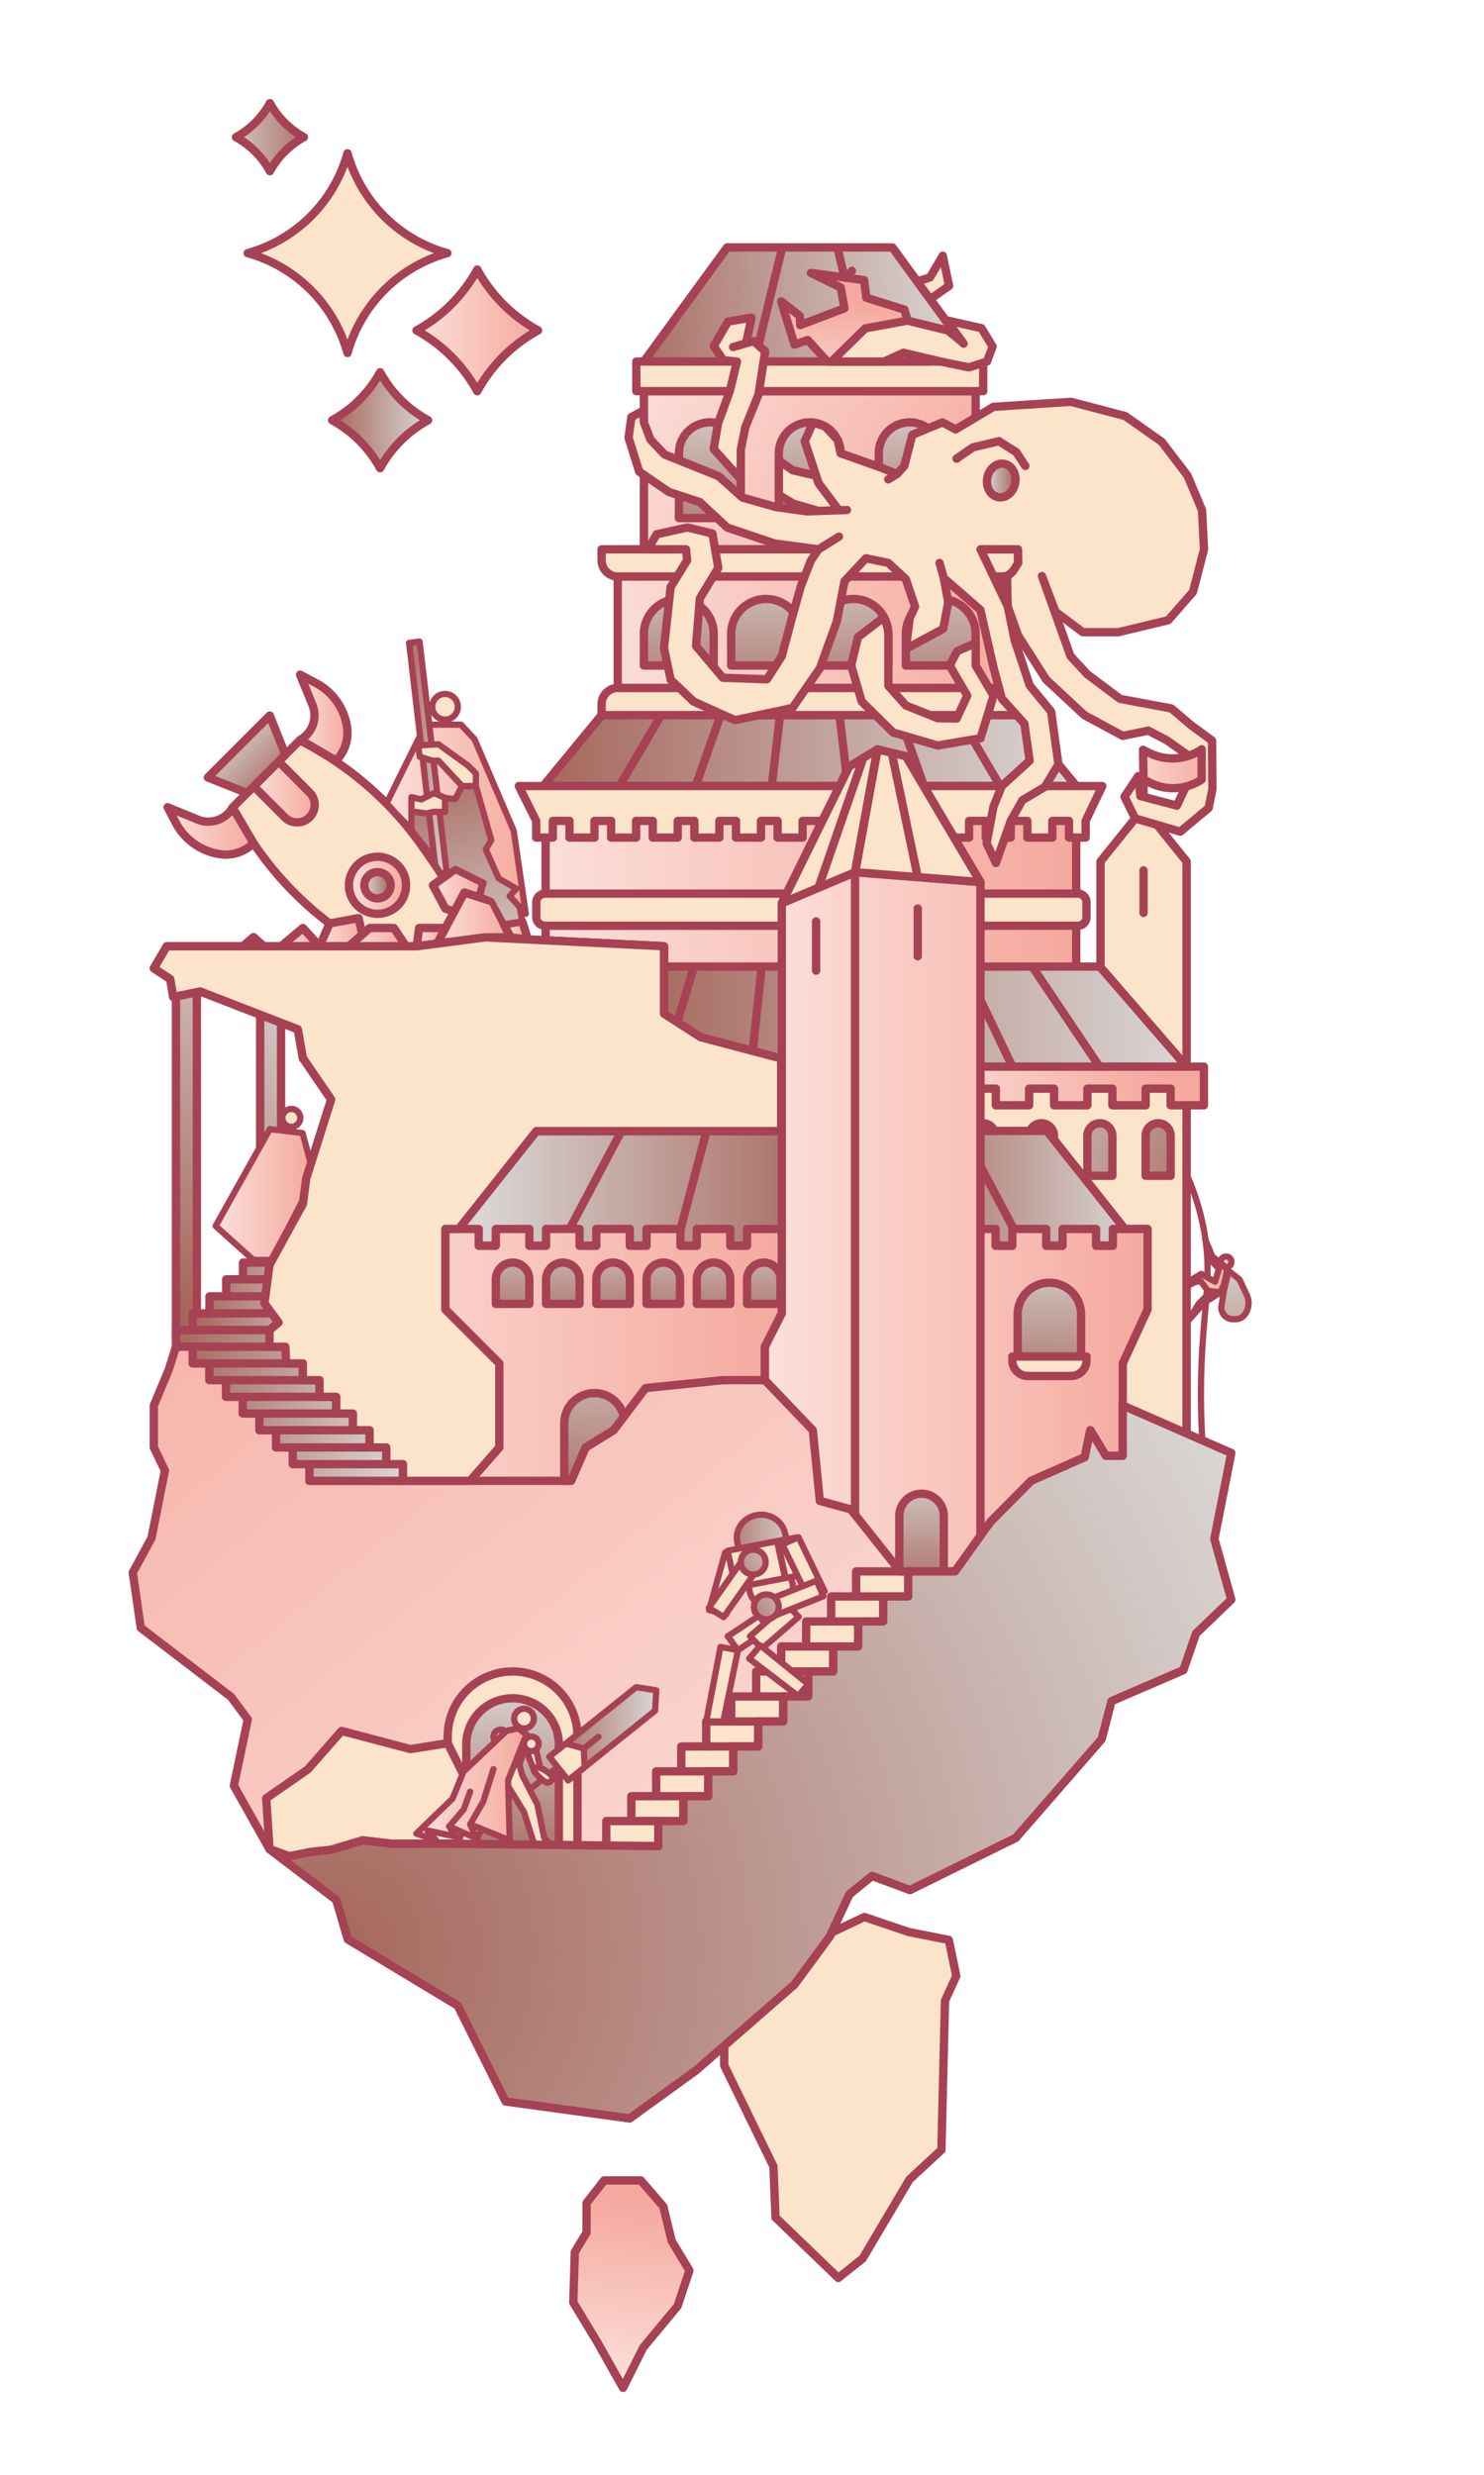 <?xml version="1.0" encoding="UTF-8" standalone="no"?>
<svg
   id="Layer_1"
   data-name="Layer 1"
   viewBox="-130 -100 1500 2500"
   version="1.1"
   sodipodi:docname="Convergence 2024 Merch Logo.svg"
   width="1500"
   height="2500"
   inkscape:version="1.2 (dc2aedaf03, 2022-05-15)"
   inkscape:export-filename="Con Logo.png"
   inkscape:export-xdpi="96"
   inkscape:export-ydpi="96"
   xmlns:inkscape="http://www.inkscape.org/namespaces/inkscape"
   xmlns:sodipodi="http://sodipodi.sourceforge.net/DTD/sodipodi-0.dtd"
   xmlns:xlink="http://www.w3.org/1999/xlink"
   xmlns="http://www.w3.org/2000/svg"
   xmlns:svg="http://www.w3.org/2000/svg">
  <sodipodi:namedview
     id="namedview865"
     pagecolor="#ffffff"
     bordercolor="#000000"
     borderopacity="0.25"
     inkscape:showpageshadow="2"
     inkscape:pageopacity="0.0"
     inkscape:pagecheckerboard="0"
     inkscape:deskcolor="#d1d1d1"
     showgrid="false"
     inkscape:zoom="0.4312907"
     inkscape:cx="350.11189"
     inkscape:cy="1037.5832"
     inkscape:window-width="1885"
     inkscape:window-height="1230"
     inkscape:window-x="1423"
     inkscape:window-y="71"
     inkscape:window-maximized="0"
     inkscape:current-layer="g3502" />
  <defs
     id="defs86">
    <rect
       x="501.691"
       y="2360.899"
       width="2472.386"
       height="413.157"
       id="rect3269" />
    <rect
       x="304.949"
       y="2134.646"
       width="1787.07"
       height="393.483"
       id="rect1202" />
    <style
       id="style2">.cls-1{fill:#e7f2f5;}.cls-2{fill:#a8695d;}.cls-3{fill:#a6675c;}.cls-10,.cls-11,.cls-12,.cls-13,.cls-14,.cls-15,.cls-16,.cls-17,.cls-18,.cls-19,.cls-20,.cls-21,.cls-22,.cls-23,.cls-24,.cls-25,.cls-26,.cls-27,.cls-28,.cls-29,.cls-30,.cls-31,.cls-32,.cls-33,.cls-34,.cls-35,.cls-36,.cls-37,.cls-38,.cls-39,.cls-4,.cls-40,.cls-41,.cls-42,.cls-43,.cls-44,.cls-45,.cls-46,.cls-47,.cls-48,.cls-49,.cls-5,.cls-50,.cls-51,.cls-52,.cls-53,.cls-54,.cls-55,.cls-56,.cls-57,.cls-58,.cls-59,.cls-6,.cls-60,.cls-61,.cls-62,.cls-63,.cls-64,.cls-65,.cls-66,.cls-67,.cls-68,.cls-69,.cls-7,.cls-70,.cls-71,.cls-72,.cls-73,.cls-74,.cls-75,.cls-76,.cls-77,.cls-78,.cls-79,.cls-8,.cls-80,.cls-81,.cls-82,.cls-83,.cls-9{stroke:#a8695d;stroke-linejoin:round;}.cls-10,.cls-11,.cls-12,.cls-13,.cls-14,.cls-15,.cls-16,.cls-17,.cls-18,.cls-19,.cls-20,.cls-21,.cls-22,.cls-23,.cls-24,.cls-25,.cls-26,.cls-27,.cls-28,.cls-29,.cls-30,.cls-31,.cls-32,.cls-33,.cls-34,.cls-35,.cls-36,.cls-37,.cls-38,.cls-39,.cls-4,.cls-40,.cls-41,.cls-42,.cls-43,.cls-44,.cls-45,.cls-46,.cls-47,.cls-48,.cls-49,.cls-5,.cls-50,.cls-51,.cls-52,.cls-53,.cls-54,.cls-55,.cls-56,.cls-57,.cls-58,.cls-59,.cls-6,.cls-60,.cls-61,.cls-7,.cls-8,.cls-80,.cls-81,.cls-82,.cls-83,.cls-9{stroke-width:8.41px;}.cls-4{fill:url(#red_grad);}.cls-5,.cls-63{fill:#fbe4ca;}.cls-6{fill:url(#dark_gard);}.cls-7{fill:url(#dark_gard-2);}.cls-8{fill:#d9d7d5;}.cls-9{fill:url(#dark_gard-3);}.cls-10,.cls-50,.cls-64,.cls-74{fill:none;}.cls-11{fill:url(#dark_gard-4);}.cls-12{fill:url(#red_grad-2);}.cls-13{fill:url(#dark_gard-5);}.cls-14{fill:url(#dark_gard-6);}.cls-15{fill:url(#dark_gard-7);}.cls-16{fill:url(#dark_gard-8);}.cls-17{fill:url(#dark_gard-9);}.cls-18{fill:url(#red_grad-3);}.cls-19{fill:url(#red_grad-4);}.cls-20{fill:url(#red_grad-5);}.cls-21{fill:url(#red_grad-6);}.cls-22{fill:url(#linear-gradient);}.cls-23{fill:url(#dark_gard-10);}.cls-24{fill:url(#dark_gard-11);}.cls-25{fill:url(#red_grad-7);}.cls-26{fill:url(#dark_gard-12);}.cls-27{fill:url(#dark_gard-13);}.cls-28{fill:url(#dark_gard-14);}.cls-29{fill:url(#red_grad-8);}.cls-30{fill:url(#red_grad-9);}.cls-31{fill:url(#red_grad-10);}.cls-32{fill:url(#red_grad-11);}.cls-33{fill:url(#red_grad-12);}.cls-34{fill:url(#red_grad-13);}.cls-35,.cls-66,.cls-73{fill:#fbe0da;}.cls-36{fill:url(#dark_gard-15);}.cls-37{fill:url(#dark_gard-16);}.cls-38{fill:url(#dark_gard-17);}.cls-39{fill:url(#red_grad-14);}.cls-40{fill:url(#red_grad-15);}.cls-41{fill:url(#red_grad-16);}.cls-42{fill:url(#red_grad-17);}.cls-43{fill:url(#red_grad-18);}.cls-44{fill:url(#red_grad-19);}.cls-45{fill:url(#red_grad-20);}.cls-46{fill:url(#dark_gard-18);}.cls-47{fill:url(#dark_gard-19);}.cls-48{fill:url(#dark_gard-20);}.cls-49{fill:url(#dark_gard-21);}.cls-50,.cls-74{stroke-linecap:round;}.cls-51{fill:url(#linear-gradient-2);}.cls-52{fill:url(#red_grad-21);}.cls-53{fill:url(#red_grad-22);}.cls-54{fill:url(#dark_gard-22);}.cls-55{fill:url(#dark_gard-23);}.cls-56{fill:url(#dark_gard-24);}.cls-57{fill:url(#dark_gard-25);}.cls-58{fill:url(#dark_gard-26);}.cls-59{fill:url(#dark_gard-27);}.cls-60{fill:url(#dark_gard-28);}.cls-61{fill:url(#dark_gard-29);}.cls-62,.cls-63,.cls-65,.cls-67,.cls-68,.cls-69,.cls-70,.cls-71,.cls-72,.cls-73,.cls-74,.cls-75,.cls-76,.cls-77,.cls-78,.cls-79{stroke-width:6.31px;}.cls-62{fill:url(#dark_gard-30);}.cls-64{stroke-width:6.31px;}.cls-65{fill:url(#red_grad-23);}.cls-66{stroke-width:8.66px;}.cls-67{fill:url(#dark_gard-31);}.cls-68{fill:url(#dark_gard-32);}.cls-69{fill:url(#red_grad-24);}.cls-70{fill:url(#red_grad-25);}.cls-71{fill:url(#dark_gard-33);}.cls-72{fill:url(#dark_gard-34);}.cls-75{fill:url(#dark_gard-35);}.cls-76{fill:url(#red_grad-26);}.cls-77{fill:url(#red_grad-27);}.cls-78{fill:url(#red_grad-28);}.cls-79{fill:url(#dark_gard-36);}.cls-80{fill:url(#red_grad-29);}.cls-81{fill:url(#dark_gard-37);}.cls-82{fill:url(#dark_gard-38);}.cls-83{fill:url(#radial-gradient);}</style>
    <linearGradient
       id="red_grad"
       x1="1014.77"
       y1="1223.79"
       x2="1562.22"
       y2="1221.63"
       gradientUnits="userSpaceOnUse">
      <stop
         offset="0"
         stop-color="#fbe0da"
         id="stop4" />
      <stop
         offset="1"
         stop-color="#f5a99e"
         id="stop6" />
    </linearGradient>
    <linearGradient
       id="dark_gard"
       x1="1730.62"
       y1="1437.68"
       x2="1456.02"
       y2="1345.93"
       gradientUnits="userSpaceOnUse">
      <stop
         offset="0"
         stop-color="#a6675c"
         id="stop9" />
      <stop
         offset="1"
         stop-color="#d9d7d5"
         id="stop11" />
    </linearGradient>
    <linearGradient
       id="dark_gard-2"
       x1="1724.7"
       y1="1455.39"
       x2="1450.1"
       y2="1363.64"
       xlink:href="#dark_gard"
       gradientTransform="translate(-606.665,-346.865)" />
    <linearGradient
       id="dark_gard-3"
       x1="1091.12"
       y1="571.66"
       x2="1449.25"
       y2="546.63"
       xlink:href="#dark_gard" />
    <linearGradient
       id="dark_gard-4"
       x1="594.41"
       y1="1486.64"
       x2="824.23"
       y2="1278.08"
       xlink:href="#dark_gard"
       gradientTransform="translate(-606.665,-346.865)" />
    <linearGradient
       id="red_grad-2"
       x1="1098.39"
       y1="632.12"
       x2="1484.15"
       y2="808.05"
       xlink:href="#red_grad"
       gradientTransform="translate(-606.665,-346.865)" />
    <linearGradient
       id="dark_gard-5"
       x1="1296.45"
       y1="813.68"
       x2="1293.55"
       y2="640.67"
       xlink:href="#dark_gard"
       gradientTransform="translate(-606.665,-346.865)" />
    <linearGradient
       id="dark_gard-6"
       x1="1195.5"
       y1="815.37"
       x2="1192.6"
       y2="642.37"
       xlink:href="#dark_gard"
       gradientTransform="translate(-606.665,-346.865)" />
    <linearGradient
       id="dark_gard-7"
       x1="1397.4"
       y1="811.99"
       x2="1394.5"
       y2="638.98"
       xlink:href="#dark_gard"
       gradientTransform="translate(-606.665,-346.865)" />
    <linearGradient
       id="dark_gard-8"
       x1="1111.95"
       y1="1273.84"
       x2="1676.05"
       y2="1273.84"
       xlink:href="#dark_gard" />
    <linearGradient
       id="dark_gard-9"
       x1="632.85"
       y1="1529"
       x2="862.67"
       y2="1320.45"
       xlink:href="#dark_gard"
       gradientTransform="translate(-606.665,-346.865)" />
    <linearGradient
       id="red_grad-3"
       x1="646.05"
       y1="1086.25"
       x2="732.93"
       y2="1086.25"
       xlink:href="#red_grad"
       gradientTransform="translate(-606.665,-346.865)" />
    <linearGradient
       id="red_grad-4"
       x1="779.95"
       y1="971.84"
       x2="827.86"
       y2="971.84"
       xlink:href="#red_grad"
       gradientTransform="translate(-606.665,-346.865)" />
    <linearGradient
       id="red_grad-5"
       x1="733.2"
       y1="1046.87"
       x2="794.73"
       y2="1046.87"
       gradientTransform="translate(-606.668,-346.86)"
       xlink:href="#red_grad" />
    <linearGradient
       id="red_grad-6"
       x1="829.39"
       y1="1141.15"
       x2="887.1"
       y2="1141.15"
       xlink:href="#red_grad"
       gradientTransform="translate(-606.665,-346.865)" />
    <linearGradient
       id="linear-gradient"
       x1="844.98"
       y1="1141.15"
       x2="871.52"
       y2="1141.15"
       gradientUnits="userSpaceOnUse">
      <stop
         offset="0"
         stop-color="#d9d7d5"
         id="stop27" />
      <stop
         offset="1"
         stop-color="#a6675c"
         id="stop29" />
    </linearGradient>
    <linearGradient
       id="dark_gard-10"
       x1="760.73"
       y1="1043.5"
       x2="703.16"
       y2="986.1"
       xlink:href="#dark_gard" />
    <linearGradient
       id="dark_gard-11"
       x1="671.46"
       y1="1551.71"
       x2="834.64"
       y2="1551.71"
       xlink:href="#dark_gard" />
    <linearGradient
       id="red_grad-7"
       x1="1452.81"
       y1="2178.99"
       x2="665.85"
       y2="1223.68"
       xlink:href="#red_grad" />
    <linearGradient
       id="dark_gard-12"
       x1="1313.62"
       y1="1447.42"
       x2="959.78"
       y2="1447.42"
       xlink:href="#dark_gard" />
    <linearGradient
       id="dark_gard-13"
       x1="1379.46"
       y1="1447.3"
       x2="1626.86"
       y2="1447.3"
       xlink:href="#dark_gard" />
    <linearGradient
       id="dark_gard-14"
       x1="1025.84"
       y1="1005.12"
       x2="1564.5"
       y2="1005.12"
       xlink:href="#dark_gard" />
    <linearGradient
       id="red_grad-8"
       x1="799.67"
       y1="1188.54"
       x2="845.54"
       y2="1188.54"
       xlink:href="#red_grad" />
    <linearGradient
       id="red_grad-9"
       x1="914.25"
       y1="1149.47"
       x2="965.37"
       y2="1149.47"
       xlink:href="#red_grad" />
    <linearGradient
       id="red_grad-10"
       x1="1393.57"
       y1="1340.37"
       x2="1646.76"
       y2="1345.69"
       xlink:href="#red_grad" />
    <linearGradient
       id="red_grad-11"
       x1="789.41"
       y1="1615.57"
       x2="1266.89"
       y2="1615.57"
       xlink:href="#red_grad" />
    <linearGradient
       id="red_grad-12"
       x1="1249.8"
       y1="1481.11"
       x2="1636.61"
       y2="1481.11"
       xlink:href="#red_grad" />
    <linearGradient
       id="red_grad-13"
       x1="1102.32"
       y1="2657.78"
       x2="1121.66"
       y2="2473.34"
       xlink:href="#red_grad" />
    <linearGradient
       id="dark_gard-15"
       x1="1409.03"
       y1="1865.07"
       x2="1406.96"
       y2="1722.65"
       xlink:href="#dark_gard"
       gradientTransform="translate(-606.665,-346.865)" />
    <linearGradient
       id="dark_gard-16"
       x1="1075.87"
       y1="1782.09"
       x2="1078.59"
       y2="1563.77"
       xlink:href="#dark_gard"
       gradientTransform="translate(-606.665,-346.865)" />
    <linearGradient
       id="dark_gard-17"
       x1="1536.33"
       y1="1672.83"
       x2="1538.69"
       y2="1500.91"
       xlink:href="#dark_gard"
       gradientTransform="translate(-606.665,-346.865)" />
    <linearGradient
       id="red_grad-14"
       x1="1087.27"
       y1="936.23"
       x2="1502.58"
       y2="834.98"
       xlink:href="#red_grad"
       gradientTransform="translate(-606.665,-346.865)" />
    <linearGradient
       id="red_grad-15"
       x1="918.44"
       y1="1174.31"
       x2="992.66"
       y2="1174.31"
       xlink:href="#red_grad" />
    <linearGradient
       id="red_grad-16"
       x1="760.77"
       y1="1193.52"
       x2="799.67"
       y2="1193.52"
       xlink:href="#red_grad" />
    <linearGradient
       id="red_grad-17"
       x1="829.39"
       y1="1193.52"
       x2="887.1"
       y2="1193.52"
       xlink:href="#red_grad" />
    <linearGradient
       id="red_grad-18"
       x1="986.05"
       y1="1186.78"
       x2="1010.33"
       y2="1186.78"
       xlink:href="#red_grad" />
    <linearGradient
       id="red_grad-19"
       x1="897.87"
       y1="1193.52"
       x2="926.92"
       y2="1193.52"
       xlink:href="#red_grad" />
    <linearGradient
       id="red_grad-20"
       x1="722"
       y1="1198.14"
       x2="743.49"
       y2="1198.14"
       xlink:href="#red_grad" />
    <linearGradient
       id="dark_gard-18"
       x1="1162.19"
       y1="982.17"
       x2="1163.64"
       y2="792.32"
       xlink:href="#dark_gard"
       gradientTransform="translate(-606.665,-346.865)" />
    <linearGradient
       id="dark_gard-19"
       x1="1250.44"
       y1="982.84"
       x2="1251.89"
       y2="792.99"
       xlink:href="#dark_gard"
       gradientTransform="translate(-606.665,-346.865)" />
    <linearGradient
       id="dark_gard-20"
       x1="1338.69"
       y1="983.52"
       x2="1340.13"
       y2="793.67"
       xlink:href="#dark_gard"
       gradientTransform="translate(-606.665,-346.865)" />
    <linearGradient
       id="dark_gard-21"
       x1="1426.93"
       y1="984.19"
       x2="1428.38"
       y2="794.34"
       xlink:href="#dark_gard"
       gradientTransform="translate(-606.665,-346.865)" />
    <linearGradient
       id="linear-gradient-2"
       x1="1466.49"
       y1="735.74"
       x2="1495.19"
       y2="735.74"
       gradientTransform="matrix(0.168,0.99,-0.99,0.168,250.193,-655.343)"
       xlink:href="#linear-gradient" />
    <linearGradient
       id="red_grad-21"
       x1="1606.46"
       y1="1029.57"
       x2="1704.82"
       y2="1028.06"
       xlink:href="#red_grad"
       gradientTransform="translate(-606.665,-346.865)" />
    <linearGradient
       id="red_grad-22"
       x1="1337.87"
       y1="659.26"
       x2="1342.07"
       y2="553.03"
       xlink:href="#red_grad" />
    <linearGradient
       id="dark_gard-22"
       x1="654.51"
       y1="1666.63"
       x2="883.99"
       y2="1666.63"
       xlink:href="#dark_gard" />
    <linearGradient
       id="dark_gard-23"
       x1="994.86"
       y1="1591.77"
       x2="994.65"
       y2="1481.02"
       xlink:href="#dark_gard"
       gradientTransform="translate(-606.665,-346.865)" />
    <linearGradient
       id="dark_gard-24"
       x1="1045.64"
       y1="1591.68"
       x2="1045.43"
       y2="1480.92"
       xlink:href="#dark_gard"
       gradientTransform="translate(-606.665,-346.865)" />
    <linearGradient
       id="dark_gard-25"
       x1="1096.42"
       y1="1591.58"
       x2="1096.21"
       y2="1480.83"
       xlink:href="#dark_gard"
       gradientTransform="translate(-606.665,-346.865)" />
    <linearGradient
       id="dark_gard-26"
       x1="1147.2"
       y1="1591.49"
       x2="1146.99"
       y2="1480.73"
       xlink:href="#dark_gard"
       gradientTransform="translate(-606.665,-346.865)" />
    <linearGradient
       id="dark_gard-27"
       x1="1197.98"
       y1="1591.39"
       x2="1197.77"
       y2="1480.64"
       xlink:href="#dark_gard"
       gradientTransform="translate(-606.665,-346.865)" />
    <linearGradient
       id="dark_gard-28"
       x1="1248.76"
       y1="1591.29"
       x2="1248.55"
       y2="1480.54"
       xlink:href="#dark_gard"
       gradientTransform="translate(-606.665,-346.865)" />
    <linearGradient
       id="dark_gard-29"
       x1="993.75"
       y1="2139.98"
       x2="996.31"
       y2="1942.75"
       xlink:href="#dark_gard"
       gradientTransform="translate(-606.665,-346.865)" />
    <linearGradient
       id="dark_gard-30"
       x1="912.05"
       y1="1012.62"
       x2="975.64"
       y2="1248.32"
       xlink:href="#dark_gard"
       gradientTransform="translate(-606.665,-346.865)" />
    <linearGradient
       id="red_grad-23"
       x1="1710.47"
       y1="1521.62"
       x2="1721.4"
       y2="1521.62"
       xlink:href="#red_grad"
       gradientTransform="translate(-606.665,-346.865)" />
    <linearGradient
       id="dark_gard-31"
       x1="1198.6"
       y1="1794.36"
       x2="1284.73"
       y2="1793.81"
       xlink:href="#dark_gard"
       gradientTransform="translate(-606.665,-346.865)" />
    <linearGradient
       id="dark_gard-32"
       x1="1220.05"
       y1="1883.55"
       x2="1289.12"
       y2="1853.76"
       xlink:href="#dark_gard"
       gradientTransform="translate(-606.665,-346.865)" />
    <linearGradient
       id="red_grad-24"
       x1="1676.38"
       y1="1525.57"
       x2="1717.12"
       y2="1525.57"
       xlink:href="#red_grad" />
    <linearGradient
       id="red_grad-25"
       x1="1676.05"
       y1="1567.08"
       x2="1710.04"
       y2="1567.08"
       xlink:href="#red_grad" />
    <linearGradient
       id="dark_gard-33"
       x1="1748.75"
       y1="1715.24"
       x2="1714.53"
       y2="1499.8"
       xlink:href="#dark_gard"
       gradientTransform="translate(-606.665,-346.865)" />
    <linearGradient
       id="dark_gard-34"
       x1="1201.54"
       y1="1840.63"
       x2="1270.61"
       y2="1810.85"
       xlink:href="#dark_gard"
       gradientTransform="translate(-606.665,-346.865)" />
    <linearGradient
       id="dark_gard-35"
       x1="1031.97"
       y1="1998.24"
       x2="1140.04"
       y2="1998.24"
       xlink:href="#dark_gard" />
    <linearGradient
       id="red_grad-26"
       x1="897.49"
       y1="2049.35"
       x2="1008.73"
       y2="2049.35"
       xlink:href="#red_grad" />
    <linearGradient
       id="red_grad-27"
       x1="694.61"
       y1="1453.56"
       x2="790.87"
       y2="1453.56"
       xlink:href="#red_grad" />
    <linearGradient
       id="red_grad-28"
       x1="867.45"
       y1="1074.45"
       x2="1008.1"
       y2="1074.45"
       xlink:href="#red_grad" />
    <linearGradient
       id="dark_gard-36"
       x1="890.18"
       y1="1013.62"
       x2="927.82"
       y2="1013.62"
       xlink:href="#dark_gard" />
    <linearGradient
       id="red_grad-29"
       x1="897.62"
       y1="580.64"
       x2="1020.54"
       y2="580.64"
       xlink:href="#red_grad"
       gradientTransform="translate(-606.665,-346.865)" />
    <linearGradient
       id="dark_gard-37"
       x1="812.4"
       y1="671.38"
       x2="909.35"
       y2="671.38"
       xlink:href="#dark_gard"
       gradientTransform="translate(-606.665,-346.865)" />
    <linearGradient
       id="dark_gard-38"
       x1="793.58"
       y1="385.06"
       x2="701.53"
       y2="385.82"
       xlink:href="#dark_gard"
       gradientTransform="translate(-606.665,-346.865)" />
    <radialGradient
       id="radial-gradient"
       cx="810.33"
       cy="2218.01"
       r="1043.64"
       xlink:href="#dark_gard" />
    <linearGradient
       inkscape:collect="always"
       xlink:href="#red_grad"
       id="linearGradient3734"
       gradientUnits="userSpaceOnUse"
       x1="1014.77"
       y1="1223.79"
       x2="1562.22"
       y2="1221.63" />
    <linearGradient
       inkscape:collect="always"
       xlink:href="#dark_gard"
       id="linearGradient3736"
       gradientUnits="userSpaceOnUse"
       x1="1730.62"
       y1="1437.68"
       x2="1456.02"
       y2="1345.93"
       gradientTransform="translate(-606.665,-346.865)" />
    <linearGradient
       inkscape:collect="always"
       xlink:href="#linear-gradient"
       id="linearGradient3738"
       gradientUnits="userSpaceOnUse"
       x1="844.98"
       y1="1141.15"
       x2="871.52"
       y2="1141.15"
       gradientTransform="translate(-606.665,-346.865)" />
  </defs>
  <polygon
     class="cls-4"
     points="1306.02,1351.13 1184.85,1294.66 1147.82,1270.85 1147.82,1202.77 1028.15,1196.8 1028.15,1070.87 1564.5,1070.87 1564.5,1374.49 "
     id="polygon488"
     style="fill:url(#linearGradient3734);stroke:#a64253;stroke-opacity:1"
     transform="translate(-606.665,-346.865)" />
  <path
     class="cls-5"
     d="m 420.905,802.735 h 538.59 a 8.7,8.7 0 0 1 8.7,8.7 v 15.07 a 8.7,8.7 0 0 1 -8.7,8.7 h -538.59 a 8.81,8.81 0 0 1 -8.81,-8.81 v -14.86 a 8.81,8.81 0 0 1 8.81,-8.8 z"
     id="path490"
     style="stroke:#a64253;stroke-opacity:1" />
  <polygon
     class="cls-5"
     points="1431.87,2267.91 1428.23,2418.64 1395.9,2448.58 1348.63,2528.35 1323.98,2547.99 1260.57,2486.98 1258.43,2435.33 1208.69,2333.37 1208.69,2250.74 1350.33,2183.39 1394.81,2198.44 1435.72,2206.58 1443.26,2243.03 "
     id="polygon492"
     transform="translate(-606.665,-346.865)"
     style="stroke:#a64253;stroke-opacity:1" />
  <rect
     class="cls-5"
     x="823.985"
     y="997.045"
     width="245.4"
     height="365.9"
     id="rect494"
     style="stroke:#a64253;stroke-opacity:1" />
  <path
     class="cls-6"
     d="m 1040.645,1034.685 v 0 a 12.62,12.62 0 0 1 12.62,12.62 v 40.44 h -25.24 v -40.44 a 12.62,12.62 0 0 1 12.62,-12.62 z"
     id="path496"
     style="fill:url(#linearGradient3736);stroke:#a64253;stroke-opacity:1" />
  <path
     class="cls-7"
     d="m 981.715,1034.685 v 0 a 12.62,12.62 0 0 1 12.62,12.62 v 40.44 h -25.24 v -40.44 a 12.62,12.62 0 0 1 12.62,-12.62 z"
     id="path498"
     style="fill:url(#dark_gard-2);stroke:#a64253;stroke-opacity:1" />
  <path
     class="cls-8"
     d="m 911.085,1042.405 a 12.61,12.61 0 0 1 11.63,-7.72 v 0 a 12.62,12.62 0 0 1 12.62,12.62 v 4 z"
     id="path500"
     style="stroke:#a64253;stroke-opacity:1" />
  <path
     class="cls-8"
     d="m 851.795,1042.405 a 12.62,12.62 0 0 1 11.63,-7.72 v 0 a 12.62,12.62 0 0 1 12.63,12.62 v 4 z"
     id="path502"
     style="stroke:#a64253;stroke-opacity:1" />
  <polygon
     class="cls-9"
     points="1211.68,496.81 1127.53,612.11 1462.82,612.11 1378.67,496.81 "
     id="polygon504"
     style="fill:url(#dark_gard-3);stroke:#a64253;stroke-opacity:1"
     transform="translate(-606.665,-346.865)" />
  <line
     class="cls-10"
     x1="772.005"
     y1="149.945"
     x2="856.155"
     y2="265.245"
     id="line506"
     style="stroke:#a64253;stroke-opacity:1" />
  <line
     class="cls-10"
     x1="716.335"
     y1="149.945"
     x2="744.385"
     y2="265.245"
     id="line508"
     style="stroke:#a64253;stroke-opacity:1" />
  <line
     class="cls-10"
     x1="660.675"
     y1="149.945"
     x2="632.625"
     y2="265.245"
     id="line510"
     style="stroke:#a64253;stroke-opacity:1" />
  <line
     class="cls-10"
     x1="605.015"
     y1="149.945"
     x2="520.865"
     y2="265.245"
     id="line512"
     style="stroke:#a64253;stroke-opacity:1" />
  <rect
     class="cls-11"
     x="47.845"
     y="901.535"
     width="21.13"
     height="348.22"
     id="rect514"
     style="fill:url(#dark_gard-4);stroke:#a64253;stroke-opacity:1" />
  <rect
     class="cls-12"
     x="520.865"
     y="295.115"
     width="335.29"
     height="159.78"
     id="rect516"
     style="fill:url(#red_grad-2);stroke:#a64253;stroke-opacity:1" />
  <rect
     class="cls-5"
     x="513.195"
     y="265.245"
     width="350.62"
     height="29.87"
     id="rect518"
     style="stroke:#a64253;stroke-opacity:1" />
  <path
     class="cls-13"
     d="m 688.505,326.655 v 0 a 31.26,31.26 0 0 1 31.26,31.26 v 65.43 h -62.52 v -65.43 a 31.26,31.26 0 0 1 31.26,-31.26 z"
     id="path520"
     style="fill:url(#dark_gard-5);stroke:#a64253;stroke-opacity:1" />
  <path
     class="cls-14"
     d="m 587.535,326.655 v 0 a 31.26,31.26 0 0 1 31.26,31.26 v 65.43 h -62.52 v -65.43 a 31.26,31.26 0 0 1 31.26,-31.26 z"
     id="path522"
     style="fill:url(#dark_gard-6);stroke:#a64253;stroke-opacity:1" />
  <path
     class="cls-15"
     d="m 789.485,326.655 v 0 a 31.26,31.26 0 0 1 31.26,31.26 v 65.43 h -62.52 v -65.43 a 31.26,31.26 0 0 1 31.26,-31.26 z"
     id="path524"
     style="fill:url(#dark_gard-7);stroke:#a64253;stroke-opacity:1" />
  <polygon
     class="cls-5"
     points="1589.03,1117.08 1632.54,1063.14 1676.05,1117.08 1676.05,1324.39 1589.03,1324.39 "
     id="polygon526"
     transform="translate(-606.665,-346.865)"
     style="stroke:#a64253;stroke-opacity:1" />
  <polygon
     class="cls-16"
     points="1111.95,1324.39 1111.95,1223.3 1588.38,1223.3 1676.05,1324.39 "
     id="polygon528"
     style="fill:url(#dark_gard-8);stroke:#a64253;stroke-opacity:1"
     transform="translate(-606.665,-346.865)" />
  <line
     class="cls-10"
     x1="503.135"
     y1="876.435"
     x2="453.025"
     y2="977.525"
     id="line530"
     style="stroke:#a64253;stroke-opacity:1" />
  <line
     class="cls-10"
     x1="571.505"
     y1="876.435"
     x2="541.075"
     y2="977.525"
     id="line532"
     style="stroke:#a64253;stroke-opacity:1" />
  <line
     class="cls-10"
     x1="639.875"
     y1="876.435"
     x2="629.125"
     y2="977.525"
     id="line534"
     style="stroke:#a64253;stroke-opacity:1" />
  <line
     class="cls-10"
     x1="708.245"
     y1="876.435"
     x2="717.185"
     y2="977.525"
     id="line536"
     style="stroke:#a64253;stroke-opacity:1" />
  <line
     class="cls-10"
     x1="776.605"
     y1="876.435"
     x2="805.235"
     y2="977.525"
     id="line538"
     style="stroke:#a64253;stroke-opacity:1" />
  <line
     class="cls-10"
     x1="844.975"
     y1="876.435"
     x2="893.285"
     y2="977.525"
     id="line540"
     style="stroke:#a64253;stroke-opacity:1" />
  <line
     class="cls-10"
     x1="913.345"
     y1="876.435"
     x2="981.335"
     y2="977.525"
     id="line542"
     style="stroke:#a64253;stroke-opacity:1" />
  <line
     class="cls-10"
     x1="981.715"
     y1="876.435"
     x2="1069.385"
     y2="977.525"
     id="line544"
     style="stroke:#a64253;stroke-opacity:1" />
  <rect
     class="cls-17"
     x="132.975"
     y="901.535"
     width="21.13"
     height="348.22"
     id="rect546"
     style="fill:url(#dark_gard-9);stroke:#a64253;stroke-opacity:1" />
  <path
     class="cls-5"
     d="m 368.005,910.705 -16.81,-52 a 338.07,338.07 0 0 0 -44.66,-89.8 l -9.31,-13.3 a 337.93,337.93 0 0 0 -124.22,-107.78 v 0 l -67.88,67.88 v 0 a 337.93,337.93 0 0 0 107.75,124.22 l 13.3,9.31 a 338.07,338.07 0 0 0 89.8,44.66 z"
     id="path548"
     style="stroke:#a64253;stroke-opacity:1" />
  <path
     class="cls-18"
     d="m 105.125,715.705 v 0 a 28.25,28.25 0 0 1 -35.3,12.21 l -30.44,-12.49 8.47,16 a 60.25,60.25 0 0 0 44.78,31.5 v 0 a 39.65,39.65 0 0 0 33.63,-11.22 v 0 z"
     id="path550"
     style="fill:url(#red_grad-3);stroke:#a64253;stroke-opacity:1" />
  <path
     class="cls-19"
     d="m 173.555,647.275 v 0 a 28.25,28.25 0 0 0 12.22,-35.3 l -12.44,-30.44 16,8.47 a 60.26,60.26 0 0 1 31.49,44.78 v 0 a 39.65,39.65 0 0 1 -11.21,33.63 v 0 z"
     id="path552"
     style="fill:url(#red_grad-4);stroke:#a64253;stroke-opacity:1" />
  <path
     class="cls-20"
     d="m 182.881,725.587 v 0 a 17.72,17.72 0 0 1 -25.06,0 l -31.282,-31.282 25.067,-25.067 31.282,31.282 a 17.72,17.72 0 0 1 0,25.06 z"
     id="path554"
     style="fill:url(#red_grad-5);stroke:#a64253;stroke-opacity:1" />
  <circle
     class="cls-21"
     cx="251.585"
     cy="794.285"
     r="28.86"
     id="circle556"
     style="fill:url(#red_grad-6);stroke:#a64253;stroke-opacity:1" />
  <circle
     class="cls-22"
     cx="251.585"
     cy="794.285"
     r="13.27"
     id="circle558"
     style="fill:url(#linearGradient3738);stroke:#a64253;stroke-opacity:1" />
  <polygon
     class="cls-23"
     points="749.34,969.66 765.12,1009.24 726.34,1048.02 686.76,1032.24 "
     id="polygon560"
     style="fill:url(#dark_gard-10);stroke:#a64253;stroke-opacity:1"
     transform="translate(-606.665,-346.865)" />
  <polygon
     class="cls-24"
     points="688.4,1556.44 705.34,1556.44 705.34,1539.24 722.28,1539.24 722.28,1522.3 739.22,1522.3 739.22,1505.36 757.83,1505.36 834.64,1573.64 816.54,1598.06 749.09,1590.48 671.46,1590.48 671.46,1573.64 688.4,1573.64 "
     id="polygon562"
     style="fill:url(#dark_gard-11);stroke:#a64253;stroke-opacity:1"
     transform="translate(-606.665,-346.865)" />
  <polyline
     class="cls-25"
     points="1611.51 1666.63 1661.35 1691.65 1721.16 1714.66 1704.07 1801.52 1721.16 1862.76 1685.56 1896.93 1672.74 1933.96 1600.11 1965.29 1590.15 2003.74 1503.31 2103.42 1396.48 2156.11 1358.03 2141.87 1335.24 2160.38 1315.31 2203.1 1279.7 2251.52 1180.02 2338.39 1113.09 2386.8 987.78 2369.71 939.36 2272.88 828.27 2205.95 816.54 2166.08 749.09 2114.81 713.03 2050.73 727.09 1983.8 710.23 1961.02 618.95 1891.24 610.87 1835.46 629.84 1800.45 643.34 1732.36 632.17 1709.06 632.17 1666.63 647.35 1630.24 654.51 1607.34 749.09 1590.48 758.22 1582.83 743.96 1563.44 749.09 1524.65 758.22 1505.36 782.81 1463.05 786.17 1437.39 811.4 1357.53 782.81 1315.7 777.68 1286.61 678.94 1248.4 651.8 1254.02 648.71 1235.85 632.17 1225.01 645.29 1202.77 897.87 1202.77 967.32 1193.76 1147.82 1202.77 1147.82 1270.85 1184.85 1294.66 1304.09 1326.09 1380.09 1522.3 1611.51 1666.63"
     id="polyline564"
     style="fill:url(#red_grad-7);stroke:#a64253;stroke-opacity:1"
     transform="translate(-606.665,-346.865)" />
  <polygon
     class="cls-26"
     points="926.79,1505.36 1018.76,1389.48 1280.08,1389.48 1280.08,1505.36 "
     id="polygon566"
     style="fill:url(#dark_gard-12);stroke:#a64253;stroke-opacity:1"
     transform="translate(-606.665,-346.865)" />
  <polygon
     class="cls-27"
     points="1626.86,1505.12 1534.88,1389.24 1379.46,1389.48 1379.46,1505.36 "
     id="polygon568"
     style="fill:url(#dark_gard-13);stroke:#a64253;stroke-opacity:1"
     transform="translate(-606.665,-346.865)" />
  <line
     class="cls-10"
     x1="412.095"
     y1="1042.614"
     x2="320.125"
     y2="1158.495"
     id="line570"
     style="stroke:#a64253;stroke-opacity:1" />
  <line
     class="cls-10"
     x1="498.115"
     y1="1042.574"
     x2="436.805"
     y2="1158.455"
     id="line572"
     style="stroke:#a64253;stroke-opacity:1" />
  <line
     class="cls-10"
     x1="584.135"
     y1="1042.534"
     x2="553.485"
     y2="1158.415"
     id="line574"
     style="stroke:#a64253;stroke-opacity:1" />
  <line
     class="cls-10"
     x1="670.155"
     y1="1042.495"
     x2="670.155"
     y2="1158.374"
     id="line576"
     style="stroke:#a64253;stroke-opacity:1" />
  <line
     class="cls-10"
     x1="756.175"
     y1="1042.455"
     x2="786.835"
     y2="1158.334"
     id="line578"
     style="stroke:#a64253;stroke-opacity:1" />
  <line
     class="cls-10"
     x1="842.195"
     y1="1042.415"
     x2="903.515"
     y2="1158.295"
     id="line580"
     style="stroke:#a64253;stroke-opacity:1" />
  <line
     class="cls-10"
     x1="928.215"
     y1="1042.374"
     x2="1020.195"
     y2="1158.255"
     id="line582"
     style="stroke:#a64253;stroke-opacity:1" />
  <polygon
     class="cls-28"
     points="1084.75,969.33 1025.84,1040.9 1564.5,1040.9 1505.6,969.33 "
     id="polygon584"
     style="fill:url(#dark_gard-14);stroke:#a64253;stroke-opacity:1"
     transform="translate(-606.665,-346.865)" />
  <line
     class="cls-10"
     x1="898.935"
     y1="622.465"
     x2="957.835"
     y2="694.035"
     id="line586"
     style="stroke:#a64253;stroke-opacity:1" />
  <line
     class="cls-10"
     x1="838.815"
     y1="622.465"
     x2="880.885"
     y2="694.035"
     id="line588"
     style="stroke:#a64253;stroke-opacity:1" />
  <line
     class="cls-10"
     x1="778.695"
     y1="622.465"
     x2="803.935"
     y2="694.035"
     id="line590"
     style="stroke:#a64253;stroke-opacity:1" />
  <line
     class="cls-10"
     x1="718.565"
     y1="622.465"
     x2="726.985"
     y2="694.035"
     id="line592"
     style="stroke:#a64253;stroke-opacity:1" />
  <line
     class="cls-10"
     x1="658.445"
     y1="622.465"
     x2="650.035"
     y2="694.035"
     id="line594"
     style="stroke:#a64253;stroke-opacity:1" />
  <line
     class="cls-10"
     x1="598.325"
     y1="622.465"
     x2="573.085"
     y2="694.035"
     id="line596"
     style="stroke:#a64253;stroke-opacity:1" />
  <line
     class="cls-10"
     x1="538.205"
     y1="622.465"
     x2="496.125"
     y2="694.035"
     id="line598"
     style="stroke:#a64253;stroke-opacity:1" />
  <line
     class="cls-10"
     x1="478.085"
     y1="622.465"
     x2="419.175"
     y2="694.035"
     id="line600"
     style="stroke:#a64253;stroke-opacity:1" />
  <polygon
     class="cls-29"
     points="799.67,1202.77 845.53,1202.77 839.13,1174.31 809.82,1179.71 "
     id="polygon602"
     style="fill:url(#red_grad-8);stroke:#a64253;stroke-opacity:1"
     transform="translate(-606.665,-346.865)" />
  <polygon
     class="cls-30"
     points="965.37,1138.63 955.55,1174.31 926.79,1164.68 914.25,1141.15 936.97,1124.63 "
     id="polygon604"
     style="fill:url(#red_grad-9);stroke:#a64253;stroke-opacity:1"
     transform="translate(-606.665,-346.865)" />
  <polygon
     class="cls-5"
     points="1414.13,1092.98 1388.89,1092.98 1388.89,1076.15 1372.06,1076.15 1372.06,1092.98 1346.81,1092.98 1346.81,1076.15 1329.98,1076.15 1329.98,1092.98 1304.74,1092.98 1304.74,1076.15 1287.91,1076.15 1287.91,1092.98 1262.67,1092.98 1262.67,1076.15 1245.84,1076.15 1245.84,1092.98 1220.59,1092.98 1220.59,1076.15 1203.76,1076.15 1203.76,1092.98 1178.52,1092.98 1178.52,1076.15 1161.69,1076.15 1161.69,1092.98 1136.45,1092.98 1136.45,1076.15 1119.62,1076.15 1119.62,1092.98 1094.37,1092.98 1094.37,1076.15 1077.54,1076.15 1077.54,1092.98 1052.3,1092.98 1052.3,1076.15 1035.47,1076.15 1035.47,1092.98 1018.64,1092.98 1018.64,1076.15 1001.08,1040.9 1590.84,1040.9 1574.01,1076.15 1574.01,1092.98 1557.18,1092.98 1557.18,1076.15 1540.35,1076.15 1540.35,1092.98 1515.11,1092.98 1515.11,1076.15 1498.28,1076.15 1498.28,1092.98 1473.03,1092.98 1473.03,1076.15 1456.2,1076.15 1456.2,1092.98 1430.96,1092.98 1430.96,1076.15 1414.13,1076.15 "
     id="polygon606"
     transform="translate(-606.665,-346.865)"
     style="stroke:#a64253;stroke-opacity:1" />
  <polygon
     class="cls-31"
     points="1693.59,1363.43 1693.59,1324.39 1430.65,1324.39 1430.65,1363.43 1457.98,1363.43 1457.98,1346.6 1483.23,1346.6 1483.23,1363.43 1516.89,1363.43 1516.89,1346.6 1542.13,1346.6 1542.13,1363.43 1575.79,1363.43 1575.79,1346.6 1601.03,1346.6 1601.03,1363.43 1634.69,1363.43 1634.69,1346.6 1659.93,1346.6 1659.93,1363.43 "
     id="polygon608"
     style="fill:url(#red_grad-10);stroke:#a64253;stroke-opacity:1"
     transform="translate(-606.665,-346.865)" />
  <line
     class="cls-10"
     x1="260.455"
     y1="1379.065"
     x2="182.745"
     y2="1379.065"
     id="line610"
     style="stroke:#a64253;stroke-opacity:1" />
  <line
     class="cls-10"
     x1="81.735"
     y1="1226.774"
     x2="144.795"
     y2="1226.774"
     id="line612"
     style="stroke:#a64253;stroke-opacity:1" />
  <line
     class="cls-10"
     x1="98.675"
     y1="1209.574"
     x2="138.215"
     y2="1209.574"
     id="line614"
     style="stroke:#a64253;stroke-opacity:1" />
  <line
     class="cls-10"
     x1="115.615"
     y1="1192.374"
     x2="140.495"
     y2="1192.374"
     id="line616"
     style="stroke:#a64253;stroke-opacity:1" />
  <line
     class="cls-10"
     x1="132.555"
     y1="1175.435"
     x2="143.535"
     y2="1175.435"
     id="line618"
     style="stroke:#a64253;stroke-opacity:1" />
  <polygon
     class="cls-32"
     points="1113.27,1505.36 1130.2,1505.36 1130.2,1488.35 1164.44,1488.35 1164.44,1505.36 1180.98,1505.36 1180.98,1488.35 1214.83,1488.35 1214.83,1505.36 1231.76,1505.36 1231.76,1488.35 1266.89,1488.35 1266.89,1573.64 1249.8,1607.34 1249.8,1641.06 1207.44,1641.06 1129.21,1649.06 1096.84,1691.65 1068.61,1709.06 1053.89,1742.79 789.41,1742.79 951.8,1742.79 981.34,1709.06 981.34,1624.2 926.79,1569.65 926.79,1488.35 960.53,1488.35 960.53,1505.36 977.85,1505.36 977.85,1488.35 1011.71,1488.35 1011.71,1505.36 1028.63,1505.36 1028.63,1488.35 1062.49,1488.35 1062.49,1505.36 1079.41,1505.36 1079.41,1488.35 1113.27,1488.35 "
     id="polygon620"
     style="fill:url(#red_grad-11);stroke:#a64253;stroke-opacity:1"
     transform="translate(-606.665,-346.865)" />
  <polygon
     class="cls-33"
     points="1611.51,1717.5 1594.42,1717.5 1578.75,1691.65 1573.06,1718.93 1518.94,1742.79 1477.65,1784.43 1442.05,1834.28 1410.72,1834.28 1386.51,1834.28 1336.67,1771.62 1305.34,1763.07 1298.22,1691.65 1249.8,1641.06 1249.8,1607.34 1266.89,1573.64 1266.89,1159.28 1340.94,1127.95 1467.68,1137.92 1467.68,1488.35 1482.99,1488.35 1482.99,1505.36 1499.91,1505.36 1499.91,1488.35 1534.16,1488.35 1534.16,1505.36 1550.69,1505.36 1550.69,1488.35 1584.55,1488.35 1584.55,1505.36 1601.48,1505.36 1601.48,1488.35 1636.61,1488.35 1636.6,1569.65 1611.51,1624.2 1611.51,1666.63 "
     id="polygon622"
     style="fill:url(#red_grad-12);stroke:#a64253;stroke-opacity:1"
     transform="translate(-606.665,-346.865)" />
  <polygon
     class="cls-5"
     points="1363.57,1003.81 1340.94,1127.95 1467.68,1137.92 1392.47,1010.84 "
     id="polygon624"
     transform="translate(-606.665,-346.865)"
     style="stroke:#a64253;stroke-opacity:1" />
  <polygon
     class="cls-5"
     points="1363.57,1003.81 1340.94,1127.95 1266.89,1159.28 1334.84,1021.32 "
     id="polygon626"
     transform="translate(-606.665,-346.865)"
     style="stroke:#a64253;stroke-opacity:1" />
  <polygon
     class="cls-34"
     points="1147.16,2475.84 1155.55,2510.57 1173.51,2540.51 1161.54,2576.43 1126.81,2618.34 1106.45,2659.06 1080.11,2612.36 1056.16,2572.84 1057.69,2521.8 1069.56,2502.19 1069.56,2472.25 1087.29,2449.5 1124.41,2449.5 "
     id="polygon628"
     style="fill:url(#red_grad-13);stroke:#a64253;stroke-opacity:1"
     transform="translate(-606.665,-346.865)" />
  <polygon
     class="cls-5"
     points="1344.14,1910.1 1344.14,1884.84 1369.4,1884.84 1369.4,1859.58 1394.65,1859.58 1394.65,1834.28 1342.03,1834.28 1342.03,1859.58 1316.78,1859.58 1316.78,1884.84 1291.52,1884.84 1291.52,1910.1 1266.27,1910.1 1266.27,1935.35 1241.01,1935.35 1241.01,1960.61 1215.76,1960.61 1215.76,1985.86 1190.5,1985.86 1190.5,2011.12 1165.28,2011.12 1165.28,2036.26 1139.93,2036.26 1139.93,2061.35 1114.83,2061.35 1114.83,2086.45 1089.48,2086.45 1089.48,2111.8 978.96,2111.8 1031.58,2111.8 1142.1,2111.8 1142.1,2086.45 1167.45,2086.45 1167.45,2061.35 1192.55,2061.35 1192.55,2036.26 1217.9,2036.26 1217.9,2011.12 1243.12,2011.12 1243.12,1985.86 1268.38,1985.86 1268.38,1960.61 1293.63,1960.61 1293.63,1935.35 1318.88,1935.35 1318.88,1910.1 "
     id="polygon630"
     transform="translate(-606.665,-346.865)"
     style="stroke:#a64253;stroke-opacity:1" />
  <line
     class="cls-10"
     x1="508.165"
     y1="1739.584"
     x2="535.435"
     y2="1739.584"
     id="line632"
     style="stroke:#a64253;stroke-opacity:1" />
  <line
     class="cls-10"
     x1="533.265"
     y1="1714.485"
     x2="560.785"
     y2="1714.485"
     id="line634"
     style="stroke:#a64253;stroke-opacity:1" />
  <line
     class="cls-10"
     x1="558.615"
     y1="1689.395"
     x2="585.885"
     y2="1689.395"
     id="line636"
     style="stroke:#a64253;stroke-opacity:1" />
  <line
     class="cls-10"
     x1="583.835"
     y1="1664.255"
     x2="611.235"
     y2="1664.255"
     id="line638"
     style="stroke:#a64253;stroke-opacity:1" />
  <line
     class="cls-10"
     x1="609.095"
     y1="1638.995"
     x2="636.455"
     y2="1638.995"
     id="line640"
     style="stroke:#a64253;stroke-opacity:1" />
  <line
     class="cls-10"
     x1="634.345"
     y1="1613.745"
     x2="661.705"
     y2="1613.745"
     id="line642"
     style="stroke:#a64253;stroke-opacity:1" />
  <line
     class="cls-10"
     x1="659.605"
     y1="1588.485"
     x2="686.965"
     y2="1588.485"
     id="line644"
     style="stroke:#a64253;stroke-opacity:1" />
  <line
     class="cls-10"
     x1="684.855"
     y1="1563.225"
     x2="712.225"
     y2="1563.225"
     id="line646"
     style="stroke:#a64253;stroke-opacity:1" />
  <line
     class="cls-10"
     x1="710.115"
     y1="1537.975"
     x2="737.475"
     y2="1537.975"
     id="line648"
     style="stroke:#a64253;stroke-opacity:1" />
  <line
     class="cls-10"
     x1="735.365"
     y1="1512.715"
     x2="762.735"
     y2="1512.715"
     id="line650"
     style="stroke:#a64253;stroke-opacity:1" />
  <line
     class="cls-35"
     x1="861.015"
     y1="1141.485"
     x2="861.015"
     y2="1453.344"
     id="line652"
     style="stroke:#a64253;stroke-opacity:1" />
  <path
     class="cls-36"
     d="m 823.985,1487.415 h -44.14 l -0.83,-1 v -55 a 22.49,22.49 0 0 1 24.23,-22.42 v 0 a 22.48,22.48 0 0 1 20.74,22.42 z"
     id="path654"
     style="fill:url(#dark_gard-15);stroke:#a64253;stroke-opacity:1" />
  <path
     class="cls-37"
     d="m 447.225,1395.925 h -6.89 v -58.2 a 30.46,30.46 0 0 1 30.46,-30.46 v 0 a 30.46,30.46 0 0 1 29.75,23.87 l -10.39,13.65 -28.23,17.41 z"
     id="path656"
     style="fill:url(#dark_gard-16);stroke:#a64253;stroke-opacity:1" />
  <path
     class="cls-38"
     d="m 930.725,1195.794 v 0 a 32,32 0 0 1 32,32 v 42.49 h -64.09 v -42.49 a 32,32 0 0 1 32.09,-32 z"
     id="path658"
     style="fill:url(#dark_gard-17);stroke:#a64253;stroke-opacity:1" />
  <path
     class="cls-5"
     d="m 893.245,1270.324 h 74.95 v 4 a 15.71,15.71 0 0 1 -15.71,15.71 h -43.53 a 15.71,15.71 0 0 1 -15.71,-15.71 z"
     id="path660"
     style="stroke:#a64253;stroke-opacity:1" />
  <path
     class="cls-5"
     d="m 494.615,594.905 h 387.79 a 16.53,16.53 0 0 1 16.53,16.53 v 11 h -420.85 v -11 a 16.53,16.53 0 0 1 16.53,-16.53 z"
     id="path662"
     style="stroke:#a64253;stroke-opacity:1" />
  <path
     class="cls-5"
     d="m 478.085,454.895 h 420.85 v 11 a 16.53,16.53 0 0 1 -16.53,16.53 h -387.79 a 16.53,16.53 0 0 1 -16.53,-16.53 z"
     id="path664"
     style="stroke:#a64253;stroke-opacity:1" />
  <rect
     class="cls-39"
     x="494.395"
     y="482.455"
     width="388.23"
     height="112.45"
     id="rect666"
     style="fill:url(#red_grad-14);stroke:#a64253;stroke-opacity:1" />
  <polygon
     class="cls-40"
     points="974.67,1157.66 992.66,1193.76 967.32,1193.76 918.45,1200.1 946.06,1148.52 "
     id="polygon668"
     style="fill:url(#red_grad-15);stroke:#a64253;stroke-opacity:1"
     transform="translate(-606.665,-346.865)" />
  <polygon
     class="cls-41"
     points="760.77,1202.77 799.67,1202.77 782.81,1184.28 "
     id="polygon670"
     style="fill:url(#red_grad-16);stroke:#a64253;stroke-opacity:1"
     transform="translate(-606.665,-346.865)" />
  <polygon
     class="cls-42"
     points="874.76,1184.28 850.26,1184.28 829.39,1202.77 887.1,1202.77 "
     id="polygon672"
     style="fill:url(#red_grad-17);stroke:#a64253;stroke-opacity:1"
     transform="translate(-606.665,-346.865)" />
  <polygon
     class="cls-43"
     points="1004.52,1177.65 986.05,1180.48 992.66,1193.76 1010.33,1195.91 "
     id="polygon674"
     style="fill:url(#red_grad-18);stroke:#a64253;stroke-opacity:1"
     transform="translate(-606.665,-346.865)" />
  <polygon
     class="cls-44"
     points="900.26,1184.28 926.92,1184.28 918.45,1200.1 897.87,1202.77 "
     id="polygon676"
     style="fill:url(#red_grad-19);stroke:#a64253;stroke-opacity:1"
     transform="translate(-606.665,-346.865)" />
  <polygon
     class="cls-45"
     points="722,1202.77 743.49,1202.77 732.93,1193.52 "
     id="polygon678"
     style="fill:url(#red_grad-20);stroke:#a64253;stroke-opacity:1"
     transform="translate(-606.665,-346.865)" />
  <path
     class="cls-46"
     d="m 556.125,505.055 v 0 a 35.26,35.26 0 0 1 35.26,35.26 v 32 h -70.53 v -32 a 35.26,35.26 0 0 1 35.27,-35.26 z"
     id="path680"
     style="fill:url(#dark_gard-18);stroke:#a64253;stroke-opacity:1" />
  <path
     class="cls-47"
     d="m 644.335,505.055 v 0 a 35.26,35.26 0 0 1 35.26,35.26 v 32 h -70.53 v -32 a 35.26,35.26 0 0 1 35.27,-35.26 z"
     id="path682"
     style="fill:url(#dark_gard-19);stroke:#a64253;stroke-opacity:1" />
  <path
     class="cls-48"
     d="m 732.635,505.055 v 0 a 35.26,35.26 0 0 1 35.26,35.26 v 32 h -70.56 v -32 a 35.26,35.26 0 0 1 35.3,-35.26 z"
     id="path684"
     style="fill:url(#dark_gard-20);stroke:#a64253;stroke-opacity:1" />
  <path
     class="cls-49"
     d="m 820.885,505.055 v 0 a 35.26,35.26 0 0 1 35.26,35.26 v 32 h -70.53 v -32 a 35.26,35.26 0 0 1 35.26,-35.26 z"
     id="path686"
     style="fill:url(#dark_gard-21);stroke:#a64253;stroke-opacity:1" />
  <path
     class="cls-5"
     d="m 763.055,523.925 -25.82,19.65 -6.9,28.73 10.66,36.38 31.81,31.31 45,13.11 43.27,-7.35 13.16,-43 -18,-30.41 v -22.66 l -18.75,8.08 -7.56,14.54 17.74,30.41 -10.67,23.1 -19.19,-0.29 -32.1,-12.85 -17.73,-19.86 v -50.2 a 38.45,38.45 0 0 0 -4.84,-18.69 z"
     id="path688"
     style="stroke:#a64253;stroke-opacity:1" />
  <line
     class="cls-50"
     x1="1025.875"
     y1="779.265"
     x2="1025.875"
     y2="822.175"
     id="line690"
     style="stroke:#a64253;stroke-opacity:1" />
  <polygon
     class="cls-5"
     points="1304.04,763.05 1278.96,755.79 1263.91,746.94 1263.91,711.94 1277.77,721.87 1301.57,727.45 1304.04,734.92 1324.59,762.35 "
     id="polygon692"
     transform="translate(-606.665,-346.865)"
     style="stroke:#a64253;stroke-opacity:1" />
  <polygon
     class="cls-5"
     points="1198.06,700.49 1202.39,674.63 1214.33,641.98 1221.56,612.11 1207.85,610.82 1198.06,596.51 1212.57,571.67 1236.32,567.73 1230.76,593.62 1217.67,597.41 1238.39,591.41 1250.07,601.8 1243.39,645.28 1230.06,678.28 1225.46,701.28 1225.46,731.11 "
     id="polygon694"
     transform="translate(-606.665,-346.865)"
     style="stroke:#a64253;stroke-opacity:1" />
  <path
     class="cls-5"
     d="m 1095.105,648.135 -21.64,-15.89 -19.44,-16.56 -51.88,-9.71 -33.13,-24.84 -17,-18.33 -28.83,-80.83 13.73,36 27.57,20.68 h 35.79 l 50.54,-12.11 25,-28.59 11.17,-43.08 -2,-39.49 -14.67,-34.95 -26.05,-34.13 -36.93,-26.03 -54.79,-14.37 -78.4,5.1 -38.28,22.8 -13.19,-7.11 -30.54,12.57 -8.08,31.44 -7.36,8.06 -8.83,5.48 8.83,-5.48 -18.5,-7.21 -38.46,-13.64 -3.15,-13.66 -12.6,-13.47 -12.1,-3.94 -8.51,18.82 14,42.39 20.55,27.43 8.18,-0.28 -40.16,1.37 -31.68,-4.33 -33.85,-9.68 -24.14,-21.55 -36.94,-14.82 -17.58,-7.06 -14.27,-15.06 -6.62,-17.42 -0.68,-11.78 -12,6.45 -2.85,20.81 10.73,34.26 29.86,20.51 31.29,10.21 27.85,25.81 48.09,16.15 44.26,5.86 20.58,-12.83 -20.66,12.79 -7.7,11.28 -10.19,26.11 -9.11,32.47 -10.13,38.11 -15,23.35 -44.56,-1.53 -27.1,-32.08 3.85,-48.13 18.61,-30.8 -5.92,-34.73 -25.28,-6.11 -31,6.83 -9,15.23 h 38.6 l 1.18,11.08 -16.68,26.95 -6.77,61.6 6.77,32.09 23.16,22.07 42,18.84 57.98,-12.39 27.68,-40.1 17.15,-47.38 7.72,-40.48 21.66,-23.18 22.64,4.65 17.73,16.5 9.3,27.58 -5.44,11.71 -3.86,31.13 37.78,-20.43 5.09,-26.85 -4.51,-24.31 -4.35,-15.3 4.35,15.3 37,32.16 13.16,57.9 8.45,31.67 22.82,25.33 5.33,37.38 -28.15,25.62 -8.45,21 -6.9,36.7 9.38,20 15,-42.44 11.65,-20.81 23,-13.75 13.58,-22.56 -7.33,-53.31 -21.69,-26.36 -15.11,-45.27 -7.16,-34.74 -27.43,-57.6 h 37.81 l 0.27,13.78 -5.53,8.68 -5.83,5.1 0.71,30 10.47,29.37 28.3,44.57 38.77,36.07 38.7,20.89 25.9,-5.27 18.76,9.75 19.88,14.14 1.2,28.46 -11,23.37 -36.87,-9.69 -2.15,-20.15 -13.91,20.87 10.76,21.88 45.59,13.39 28.66,-23.83 3.87,-19.07 z m -344.58,-240.65 z"
     id="path696"
     style="stroke:#a64253;stroke-opacity:1" />
  <polyline
     class="cls-50"
     points="1443.52 710.21 1459.95 698.81 1486.32 692.53 1503.88 703.57 1513.05 717.57"
     id="polyline698"
     transform="translate(-606.665,-346.865)"
     style="stroke:#a64253;stroke-opacity:1" />
  <ellipse
     class="cls-51"
     cx="-230.576"
     cy="934.524"
     rx="17.106"
     ry="14.334"
     transform="rotate(-80.256)"
     id="ellipse700"
     style="fill:url(#linear-gradient-2);stroke:#a64253;stroke-opacity:1" />
  <path
     class="cls-52"
     d="m 1025.875,707.135 v -19.68 l 6.53,3.26 a 52.19,52.19 0 0 0 52.23,-3.26 v 0 -30.53 l -0.46,0.32 a 52.22,52.22 0 0 1 -52.44,3.39 l -6.38,-3.19 0.52,30"
     id="path702"
     style="fill:url(#red_grad-21);stroke:#a64253;stroke-opacity:1" />
  <line
     class="cls-50"
     x1="797.645"
     y1="817.815"
     x2="797.645"
     y2="866.015"
     id="line704"
     style="stroke:#a64253;stroke-opacity:1" />
  <line
     class="cls-50"
     x1="694.905"
     y1="830.785"
     x2="694.905"
     y2="880.565"
     id="line706"
     style="stroke:#a64253;stroke-opacity:1" />
  <polygon
     class="cls-53"
     points="1312.89,612.11 1293.12,590.3 1279.79,595.03 1266.25,551.26 1285.12,566 1285.49,575.3 1330.22,558.29 1326.43,537.35 1296.31,522.58 1332.7,527.52 1337.75,520.46 1332.7,527.52 1350.1,529.88 1352.26,547.59 1390.78,559.6 1394.71,572.7 1415.63,612.11 "
     id="polygon708"
     style="fill:url(#red_grad-22);stroke:#a64253;stroke-opacity:1"
     transform="translate(-606.665,-346.865)" />
  <polygon
     class="cls-5"
     points="1434.72,580.74 1447.37,590.94 1450.66,593.95 1433.64,570.5 1468.67,578.38 1479.98,596.88 1474.3,612.11 1456.1,617.97 1427.41,612.11 1389.85,603.24 1370.2,612.11 1317.13,612.12 1351.3,578.57 1394.04,570.75 "
     id="polygon710"
     transform="translate(-606.665,-346.865)"
     style="stroke:#a64253;stroke-opacity:1" />
  <line
     class="cls-35"
     x1="734.275"
     y1="781.084"
     x2="734.275"
     y2="1430.124"
     id="line712"
     style="stroke:#a64253;stroke-opacity:1" />
  <line
     class="cls-10"
     x1="728.175"
     y1="674.455"
     x2="660.225"
     y2="812.415"
     id="line714"
     style="stroke:#a64253;stroke-opacity:1" />
  <line
     class="cls-10"
     x1="742.545"
     y1="665.705"
     x2="697.245"
     y2="796.755"
     id="line716"
     style="stroke:#a64253;stroke-opacity:1" />
  <line
     class="cls-10"
     x1="756.905"
     y1="656.945"
     x2="734.275"
     y2="781.084"
     id="line718"
     style="stroke:#a64253;stroke-opacity:1" />
  <line
     class="cls-10"
     x1="756.905"
     y1="656.945"
     x2="734.275"
     y2="781.084"
     id="line720"
     style="stroke:#a64253;stroke-opacity:1" />
  <line
     class="cls-10"
     x1="771.355"
     y1="660.455"
     x2="797.645"
     y2="786.074"
     id="line722"
     style="stroke:#a64253;stroke-opacity:1" />
  <line
     class="cls-10"
     x1="785.805"
     y1="663.975"
     x2="861.015"
     y2="791.055"
     id="line724"
     style="stroke:#a64253;stroke-opacity:1" />
  <polygon
     class="cls-54"
     points="654.51,1590.48 749.09,1590.48 749.09,1607.34 765.95,1607.34 765.95,1624.2 782.81,1624.2 782.81,1641.06 799.67,1641.06 799.67,1657.92 816.54,1657.92 816.54,1674.79 833.4,1674.79 833.4,1691.65 850.26,1691.65 850.26,1709.06 867.12,1709.06 867.12,1725.93 883.99,1725.93 883.99,1742.79 789.41,1742.79 789.41,1725.93 772.55,1725.93 772.55,1709.06 755.69,1709.06 755.69,1691.65 738.82,1691.65 738.82,1674.79 721.96,1674.79 721.96,1657.92 705.1,1657.92 705.1,1641.06 688.24,1641.06 688.24,1624.2 671.38,1624.2 671.38,1607.34 654.51,1607.34 "
     id="polygon726"
     style="fill:url(#dark_gard-22);stroke:#a64253;stroke-opacity:1"
     transform="translate(-606.665,-346.865)" />
  <line
     class="cls-10"
     x1="64.705"
     y1="1260.475"
     x2="142.425"
     y2="1260.475"
     id="line728"
     style="stroke:#a64253;stroke-opacity:1" />
  <line
     class="cls-10"
     x1="159.285"
     y1="1277.334"
     x2="81.575"
     y2="1277.334"
     id="line730"
     style="stroke:#a64253;stroke-opacity:1" />
  <line
     class="cls-10"
     x1="98.435"
     y1="1294.195"
     x2="176.145"
     y2="1294.195"
     id="line732"
     style="stroke:#a64253;stroke-opacity:1" />
  <line
     class="cls-10"
     x1="193.005"
     y1="1311.055"
     x2="115.295"
     y2="1311.055"
     id="line734"
     style="stroke:#a64253;stroke-opacity:1" />
  <line
     class="cls-10"
     x1="132.155"
     y1="1327.925"
     x2="209.875"
     y2="1327.925"
     id="line736"
     style="stroke:#a64253;stroke-opacity:1" />
  <line
     class="cls-10"
     x1="226.735"
     y1="1344.784"
     x2="149.025"
     y2="1344.784"
     id="line738"
     style="stroke:#a64253;stroke-opacity:1" />
  <line
     class="cls-10"
     x1="165.885"
     y1="1362.195"
     x2="243.595"
     y2="1362.195"
     id="line740"
     style="stroke:#a64253;stroke-opacity:1" />
  <line
     class="cls-10"
     x1="182.745"
     y1="1379.065"
     x2="260.455"
     y2="1379.065"
     id="line742"
     style="stroke:#a64253;stroke-opacity:1" />
  <path
     class="cls-55"
     d="m 388.115,1175.435 a 16.93,16.93 0 0 0 -16.93,16.93 v 24.77 h 33.86 v -24.78 a 16.93,16.93 0 0 0 -16.93,-16.92 z"
     id="path744"
     style="fill:url(#dark_gard-23);stroke:#a64253;stroke-opacity:1" />
  <path
     class="cls-56"
     d="m 438.895,1175.435 a 16.93,16.93 0 0 0 -16.93,16.93 v 24.77 h 33.86 v -24.78 a 16.93,16.93 0 0 0 -16.93,-16.92 z"
     id="path746"
     style="fill:url(#dark_gard-24);stroke:#a64253;stroke-opacity:1" />
  <path
     class="cls-57"
     d="m 489.675,1175.435 v 0 a 16.93,16.93 0 0 0 -16.93,16.93 v 24.77 h 33.86 v -24.78 a 16.93,16.93 0 0 0 -16.93,-16.92 z"
     id="path748"
     style="fill:url(#dark_gard-25);stroke:#a64253;stroke-opacity:1" />
  <path
     class="cls-58"
     d="m 540.455,1175.435 v 0 a 16.92,16.92 0 0 0 -16.92,16.93 v 24.77 h 33.85 v -24.78 a 16.93,16.93 0 0 0 -16.93,-16.92 z"
     id="path750"
     style="fill:url(#dark_gard-26);stroke:#a64253;stroke-opacity:1" />
  <path
     class="cls-59"
     d="m 591.235,1175.435 v 0 a 16.93,16.93 0 0 0 -16.92,16.93 v 24.77 h 33.85 v -24.78 a 16.93,16.93 0 0 0 -16.93,-16.92 z"
     id="path752"
     style="fill:url(#dark_gard-27);stroke:#a64253;stroke-opacity:1" />
  <path
     class="cls-60"
     d="m 642.015,1175.435 a 16.93,16.93 0 0 0 -16.92,16.93 v 24.77 h 33.85 v -24.78 a 16.93,16.93 0 0 0 -16.93,-16.92 z"
     id="path754"
     style="fill:url(#dark_gard-28);stroke:#a64253;stroke-opacity:1" />
  <path
     class="cls-5"
     d="m 388.115,1588.485 v 0 a 65.58,65.58 0 0 1 65.58,65.58 v 110.87 h -131.16 v -110.87 a 65.58,65.58 0 0 1 65.58,-65.58 z"
     id="path756"
     style="stroke:#a64253;stroke-opacity:1" />
  <path
     class="cls-61"
     d="m 388.115,1615.554 v 0 a 46.75,46.75 0 0 1 46.75,46.75 v 102.63 h -93.53 v -102.62 a 46.75,46.75 0 0 1 46.78,-46.76 z"
     id="path758"
     style="fill:url(#dark_gard-29);stroke:#a64253;stroke-opacity:1" />
  <polygon
     class="cls-5"
     points="745.75,2063.42 787.8,2034.3 821.9,1995.42 891.36,2013.75 929.2,2007.85 952.8,2055.2 958.99,2110.63 946.15,2109.19 872.84,2109.42 843.23,2105.96 811.4,2115.46 789.41,2117.9 769.25,2122.06 749.09,2114.81 "
     id="polygon760"
     transform="translate(-606.665,-346.865)"
     style="stroke:#a64253;stroke-opacity:1" />
  <polygon
     class="cls-5"
     points="1429.58,505.19 1416.67,527.13 1403.75,531.17 1416.81,549.07 1435.97,535.64 "
     id="polygon762"
     transform="translate(-606.665,-346.865)"
     style="stroke:#a64253;stroke-opacity:1" />
  <path
     class="cls-62"
     d="m 319.995,643.915 c 0,0 52.56,76.84 52.56,77.83 0,0.99 16.78,61.31 16.78,61.31 l 8.56,47.73 -18.47,2.83 -12.69,-23.24 -11.72,-5 3.73,-13.57 -28.4,-14 -11.61,7.13 -17.57,-27.09 -34.99,-43.71 24.16,-28.34 z"
     id="path764"
     style="fill:url(#dark_gard-30);stroke:#a64253;stroke-opacity:1" />
  <circle
     class="cls-63"
     cx="164.495"
     cy="1029.264"
     r="9.06"
     id="circle766"
     style="stroke:#a64253;stroke-opacity:1" />
  <path
     class="cls-64"
     d="m 1069.385,1086.294 a 250.36,250.36 0 0 1 17.66,57.06 c 8.94,49.41 -1.63,78.27 -3,150 -0.5,25.55 0.35,47.17 1.35,63.23"
     id="path768"
     style="stroke:#a64253;stroke-opacity:1" />
  <circle
     class="cls-65"
     cx="1109.275"
     cy="1174.755"
     r="5.47"
     id="circle770"
     style="fill:url(#red_grad-23);stroke:#a64253;stroke-opacity:1" />
  <polygon
     class="cls-63"
     points="1193.37,1873.3 1209.63,1815.2 1227.06,1819.55 1210.8,1877.65 "
     id="polygon772"
     transform="translate(-606.665,-346.865)"
     style="stroke:#a64253;stroke-opacity:1" />
  <path
     class="cls-66"
     d="m 638.225,1522.604 c 2.72,12.58 12.28,21.36 21.36,19.61 9.08,-1.75 14.24,-13.37 11.52,-25.94 z"
     id="path774"
     style="stroke:#a64253;stroke-opacity:1" />
  <ellipse
     class="cls-63"
     cx="649.385"
     cy="1503.425"
     rx="22.12"
     ry="20.89"
     id="ellipse776"
     style="stroke:#a64253;stroke-opacity:1" />
  <path
     class="cls-67"
     d="m 615.255,1458.014 c -2.72,-12.58 5.88,-24.85 19.19,-27.42 13.31,-2.57 26.32,5.55 29,18.13 l 1.7,6.31 -48.63,9.37 z"
     id="path778"
     style="fill:url(#dark_gard-31);stroke:#a64253;stroke-opacity:1" />
  <polygon
     class="cls-63"
     points="1220.2,1850.69 1212.15,1813.39 1262.14,1803.77 1270.19,1841.07 "
     id="polygon780"
     transform="translate(-606.665,-346.865)"
     style="stroke:#a64253;stroke-opacity:1" />
  <polygon
     class="cls-63"
     points="1270.71,1840.96 1262.66,1803.67 1282.67,1799.81 1286,1838.02 "
     id="polygon782"
     transform="translate(-606.665,-346.865)"
     style="stroke:#a64253;stroke-opacity:1" />
  <polygon
     class="cls-63"
     points="1212.25,1899.88 1253.46,1872.58 1263.81,1886.52 1222.6,1913.82 "
     id="polygon784"
     transform="translate(-606.665,-346.865)"
     style="stroke:#a64253;stroke-opacity:1" />
  <polygon
     class="cls-63"
     points="1190.5,1985.86 1204.9,1910.59 1222.6,1913.82 1207.78,1985.86 "
     id="polygon786"
     transform="translate(-606.665,-346.865)"
     style="stroke:#a64253;stroke-opacity:1" />
  <path
     class="cls-66"
     d="m 635.485,1522.965 c 2.71,12.58 11.18,20.28 18.69,20.12 7.76,-0.16 11.57,-12.85 8.86,-25.43 z"
     id="path788"
     style="stroke:#a64253;stroke-opacity:1" />
  <polygon
     class="cls-63"
     points="1234.71,1899.75 1271.8,1867.61 1283.99,1880.16 1246.9,1912.3 "
     id="polygon790"
     transform="translate(-606.665,-346.865)"
     style="stroke:#a64253;stroke-opacity:1" />
  <polygon
     class="cls-63"
     points="1293.86,1861.54 1267.42,1806.89 1283.82,1799.81 1310.26,1854.46 "
     id="polygon792"
     transform="translate(-606.665,-346.865)"
     style="stroke:#a64253;stroke-opacity:1" />
  <polygon
     class="cls-63"
     points="1301.99,1843.68 1243.35,1866.95 1250.33,1882.65 1308.98,1859.38 "
     id="polygon794"
     transform="translate(-606.665,-346.865)"
     style="stroke:#a64253;stroke-opacity:1" />
  <circle
     class="cls-68"
     cx="644.585"
     cy="1523.225"
     r="12.55"
     id="circle796"
     style="fill:url(#dark_gard-32);stroke:#a64253;stroke-opacity:1" />
  <polygon
     class="cls-63"
     points="1293.63,1948.18 1245.26,1909.08 1233.94,1922.33 1283.43,1960.08 "
     id="polygon798"
     transform="translate(-606.665,-346.865)"
     style="stroke:#a64253;stroke-opacity:1" />
  <polygon
     class="cls-69"
     points="1713.77,1544.41 1713.77,1544.41 1713.77,1544.41 1714.21,1542.95 1717.12,1530.2 1713.8,1525.55 1702.06,1516.15 1694.83,1498.69 1699.67,1516.95 1702.54,1521.95 1708.72,1528.68 1704.79,1541.71 1690.76,1533.73 1678.44,1541.21 1676.38,1537.85 1676.38,1546.57 1683.69,1542.23 1690.18,1540.96 1697.68,1550.94 1710.04,1552.45 "
     id="polygon800"
     style="fill:url(#red_grad-24);stroke:#a64253;stroke-opacity:1"
     transform="translate(-606.665,-346.865)" />
  <polygon
     class="cls-70"
     points="1676.05,1576.23 1679.36,1578.51 1688.34,1563.82 1700.65,1551.31 1710.04,1552.45 1693.59,1563.09 1676.05,1582.85 "
     id="polygon802"
     style="fill:url(#red_grad-25);stroke:#a64253;stroke-opacity:1"
     transform="translate(-606.665,-346.865)" />
  <path
     class="cls-71"
     d="m 1112.905,1184.735 9.86,7.61 7.44,15.77 a 19.34,19.34 0 0 1 -1.95,19.75 v 0 a 11.77,11.77 0 0 1 -9.41,4.77 h -2.51 a 11.77,11.77 0 0 1 -9.4,-4.6 v 0 a 11.83,11.83 0 0 1 -2.29,-9.05 l 2.5,-15.51 3.35,-14.21 z"
     id="path804"
     style="fill:url(#dark_gard-33);stroke:#a64253;stroke-opacity:1" />
  <polygon
     class="cls-63"
     points="1208.13,1880.47 1243.37,1830.45 1228.37,1821.01 1193.12,1871.03 "
     id="polygon806"
     transform="translate(-606.665,-346.865)"
     style="stroke:#a64253;stroke-opacity:1" />
  <circle
     class="cls-72"
     cx="631.365"
     cy="1478.034"
     r="12.55"
     id="circle808"
     style="fill:url(#dark_gard-34);stroke:#a64253;stroke-opacity:1" />
  <line
     class="cls-73"
     x1="371.895"
     y1="1654.195"
     x2="375.365"
     y2="1675.584"
     id="line810"
     style="stroke:#a64253;stroke-opacity:1" />
  <polygon
     class="cls-73"
     points="988.67,1995.34 1000.48,1992.76 1011.34,2001.06 1001.62,2029.39 982.84,2029.39 "
     id="polygon812"
     transform="translate(-606.665,-346.865)"
     style="stroke:#a64253;stroke-opacity:1" />
  <line
     class="cls-74"
     x1="404.675"
     y1="1708.284"
     x2="431.095"
     y2="1687.114"
     id="line814"
     style="stroke:#a64253;stroke-opacity:1" />
  <polygon
     class="cls-63"
     points="1016.19,2034.75 1022.55,2031.82 1018.52,2014.15 1008.73,2015.49 "
     id="polygon816"
     transform="translate(-606.665,-346.865)"
     style="stroke:#a64253;stroke-opacity:1" />
  <circle
     class="cls-63"
     cx="376.175"
     cy="1654.555"
     r="7.42"
     id="circle818"
     style="stroke:#a64253;stroke-opacity:1" />
  <circle
     class="cls-63"
     cx="407.085"
     cy="1661.614"
     r="7.42"
     id="circle820"
     style="stroke:#a64253;stroke-opacity:1" />
  <polygon
     class="cls-63"
     points="1001.62,2029.39 1004.42,2039.79 1019.83,2069.69 1026.69,2103.25 1032.37,2109.42 1016.5,2109.42 1006.33,2077.4 990.27,2051.24 977.71,2074.32 957.98,2103.94 961.96,2109.42 939.86,2109.42 943.71,2096.83 961.51,2069.41 972.93,2048.91 972.93,2042.8 982.84,2029.39 "
     id="polygon822"
     transform="translate(-606.665,-346.865)"
     style="stroke:#a64253;stroke-opacity:1" />
  <circle
     class="cls-63"
     cx="399.665"
     cy="1636.104"
     r="9.94"
     id="circle824"
     style="stroke:#a64253;stroke-opacity:1" />
  <path
     class="cls-63"
     d="m 428.395,1695.534 a 5.25,5.25 0 0 1 -5.25,5.25 c -2.9,0 -13.62,-10 -13.62,-12.9 0,-2.9 2.08,-2.3 5,-2.3 2.92,0 13.87,7.05 13.87,9.95 z"
     id="path826"
     style="stroke:#a64253;stroke-opacity:1" />
  <polygon
     class="cls-75"
     points="1119.77,1951.18 1140.04,1954.46 1138.82,1974.96 1051.03,2045.3 1031.97,2021.52 "
     id="polygon828"
     style="fill:url(#dark_gard-35);stroke:#a64253;stroke-opacity:1"
     transform="translate(-606.665,-346.865)" />
  <polygon
     class="cls-63"
     points="1048.65,2008.16 1066.71,2013.21 1067.7,2031.94 1051.03,2045.3 1031.97,2021.52 "
     id="polygon830"
     transform="translate(-606.665,-346.865)"
     style="stroke:#a64253;stroke-opacity:1" />
  <line
     class="cls-74"
     x1="460.045"
     y1="1666.344"
     x2="474.865"
     y2="1654.475"
     id="line832"
     style="stroke:#a64253;stroke-opacity:1" />
  <polygon
     class="cls-76"
     points="951.91,2089.74 957.98,2103.94 930.67,2091.87 936.93,2102.08 908.55,2095.99 917.5,2105.94 897.49,2099.1 934.12,2063.79 945.13,2036.56 988.67,1995.34 1000.48,1992.76 1008.73,1999.06 990.27,2045.3 991.84,2105.94 "
     id="polygon834"
     style="fill:url(#red_grad-26);stroke:#a64253;stroke-opacity:1"
     transform="translate(-606.665,-346.865)" />
  <polyline
     class="cls-74"
     points="951.91 2089.74 965.13 2066.77 975.42 2033.98"
     id="polyline836"
     transform="translate(-606.665,-346.865)"
     style="stroke:#a64253;stroke-opacity:1" />
  <polyline
     class="cls-74"
     points="930.67 2091.87 945.44 2074.66 951.91 2056.79"
     id="polyline838"
     transform="translate(-606.665,-346.865)"
     style="stroke:#a64253;stroke-opacity:1" />
  <polygon
     class="cls-77"
     points="786.17,1437.39 783.53,1457.54 751.46,1519.64 732.75,1519.64 694.61,1485.38 749.42,1387.48 782.48,1391.49 790.87,1422.51 "
     id="polygon840"
     style="fill:url(#red_grad-27);stroke:#a64253;stroke-opacity:1"
     transform="translate(-606.665,-346.865)" />
  <polygon
     class="cls-78"
     points="902.47,1054.48 915.44,1048.02 926.51,1052.96 936.83,1054.09 943.72,1040.9 957.72,1040.9 973.25,1095.56 967.72,1105.04 980.76,1134.27 998.53,1144.54 991.82,1152.05 1008.1,1170 995.96,1086.25 956.31,993.61 942.56,978.89 913.15,978.89 903.05,986.39 867.45,1058.31 877.64,1069.5 892.55,1084.56 892.55,1062.29 892.55,1052.2 "
     id="polygon842"
     style="fill:url(#red_grad-28);stroke:#a64253;stroke-opacity:1"
     transform="translate(-606.665,-346.865)" />
  <circle
     class="cls-63"
     cx="319.845"
     cy="613.975"
     r="12.94"
     id="circle844"
     style="stroke:#a64253;stroke-opacity:1" />
  <polygon
     class="cls-79"
     points="916.44,1120.47 890.18,896.27 900.75,895.03 927.82,1126.13 924.01,1132.21 "
     id="polygon846"
     style="fill:url(#dark_gard-36);stroke:#a64253;stroke-opacity:1"
     transform="translate(-606.665,-346.865)" />
  <polygon
     class="cls-63"
     points="957.72,1028.18 949.73,1020.24 919.81,998.72 899.24,999.92 900.98,1011.37 913.76,1015.28 919.81,1015.28 943.72,1040.9 957.72,1040.9 "
     id="polygon848"
     transform="translate(-606.665,-346.865)"
     style="stroke:#a64253;stroke-opacity:1" />
  <polygon
     class="cls-63"
     points="915.44,1048.02 926.51,1052.96 926.51,1066.94 914.68,1066.94 907.78,1068.61 892.55,1066.49 892.55,1052.2 902.47,1054.48 "
     id="polygon850"
     transform="translate(-606.665,-346.865)"
     style="stroke:#a64253;stroke-opacity:1" />
  <polygon
     class="cls-5"
     points="951.8,1742.79 883.99,1742.79 883.99,1725.93 867.12,1725.93 867.12,1709.06 850.26,1709.06 850.26,1691.65 833.4,1691.65 833.4,1674.79 816.54,1674.79 816.54,1657.92 799.67,1657.92 799.67,1641.06 782.81,1641.06 782.81,1624.2 765.95,1624.2 765.07,1607.34 749.09,1607.34 749.09,1590.48 758.22,1582.83 743.96,1563.44 749.09,1524.65 782.81,1463.05 786.17,1437.39 811.4,1357.53 782.81,1315.7 777.68,1286.61 678.94,1248.4 651.8,1254.02 648.71,1235.85 632.17,1225.01 645.29,1202.77 897.87,1202.77 967.32,1193.76 1147.82,1202.77 1147.82,1270.85 1184.85,1294.66 1266.25,1316.12 1266.27,1389.48 1018.76,1389.48 940.29,1488.35 926.79,1488.35 926.79,1569.65 981.34,1624.2 981.34,1709.06 "
     id="polygon852"
     transform="translate(-606.665,-346.865)"
     style="stroke:#a64253;stroke-opacity:1" />
  <path
     class="cls-80"
     d="m 413.875,233.775 v 0 a 154.53,154.53 0 0 0 -61.46,61.46 v 0 a 154.66,154.66 0 0 0 -61.46,-61.46 v 0 a 154.66,154.66 0 0 0 61.46,-61.46 v 0 a 154.53,154.53 0 0 0 61.46,61.46 z"
     id="path854"
     style="fill:url(#red_grad-29);stroke:#a64253;stroke-opacity:1" />
  <path
     class="cls-81"
     d="m 302.685,324.515 v 0 a 122,122 0 0 0 -48.47,48.48 v 0 a 122,122 0 0 0 -48.48,-48.48 v 0 a 121.89,121.89 0 0 0 48.48,-48.47 v 0 a 121.87,121.87 0 0 0 48.47,48.47 z"
     id="path856"
     style="fill:url(#dark_gard-37);stroke:#a64253;stroke-opacity:1" />
  <path
     class="cls-82"
     d="m 177.195,38.555 v 0 a 86.49,86.49 0 0 0 -34.35,34.36 v 0 a 86.52,86.52 0 0 0 -34.36,-34.36 v 0 a 86.43,86.43 0 0 0 34.36,-34.35 v 0 a 86.4,86.4 0 0 0 34.35,34.35 z"
     id="path858"
     style="fill:url(#dark_gard-38);stroke:#a64253;stroke-opacity:1" />
  <path
     class="cls-5"
     d="m 322.135,155.725 v 0 a 145.06,145.06 0 0 0 -100.88,100.89 v 0 a 145.08,145.08 0 0 0 -100.92,-100.89 v 0 a 145.06,145.06 0 0 0 100.92,-100.88 v 0 a 145,145 0 0 0 100.88,100.88 z"
     id="path860"
     style="stroke:#a64253;stroke-opacity:1" />
  <polygon
     class="cls-83"
     points="939.36,2272.88 828.27,2205.95 816.54,2166.08 749.09,2114.81 769.25,2122.06 789.41,2117.9 811.4,2115.46 843.23,2105.96 872.84,2109.42 940.3,2109.42 1142.1,2111.8 1142.1,2086.45 1167.45,2086.45 1167.45,2061.35 1192.55,2061.35 1192.55,2036.26 1217.9,2036.26 1217.9,2011.12 1243.12,2011.12 1243.12,1985.86 1268.38,1985.86 1268.38,1960.61 1293.63,1960.61 1293.63,1935.35 1318.88,1935.35 1318.88,1910.1 1344.14,1910.1 1344.14,1884.84 1369.4,1884.84 1369.4,1859.58 1394.65,1859.58 1394.65,1834.28 1442.05,1834.28 1477.65,1784.43 1518.94,1742.79 1573.06,1718.93 1578.75,1691.65 1594.42,1717.5 1611.51,1717.5 1611.51,1666.63 1721.16,1714.66 1704.07,1801.52 1721.16,1862.76 1685.56,1896.93 1672.74,1933.96 1600.11,1965.29 1590.15,2003.74 1503.31,2103.42 1396.48,2156.11 1358.03,2141.87 1335.24,2160.38 1315.31,2203.1 1279.7,2251.52 1180.02,2338.39 1113.09,2386.8 987.78,2369.71 "
     id="polygon862"
     style="fill:url(#radial-gradient);stroke:#a64253;stroke-opacity:1"
     transform="translate(-606.665,-346.865)" />
  <g
     id="g3502"
     inkscape:label="font"
     transform="translate(-10,-24)">
  </g>
</svg>
